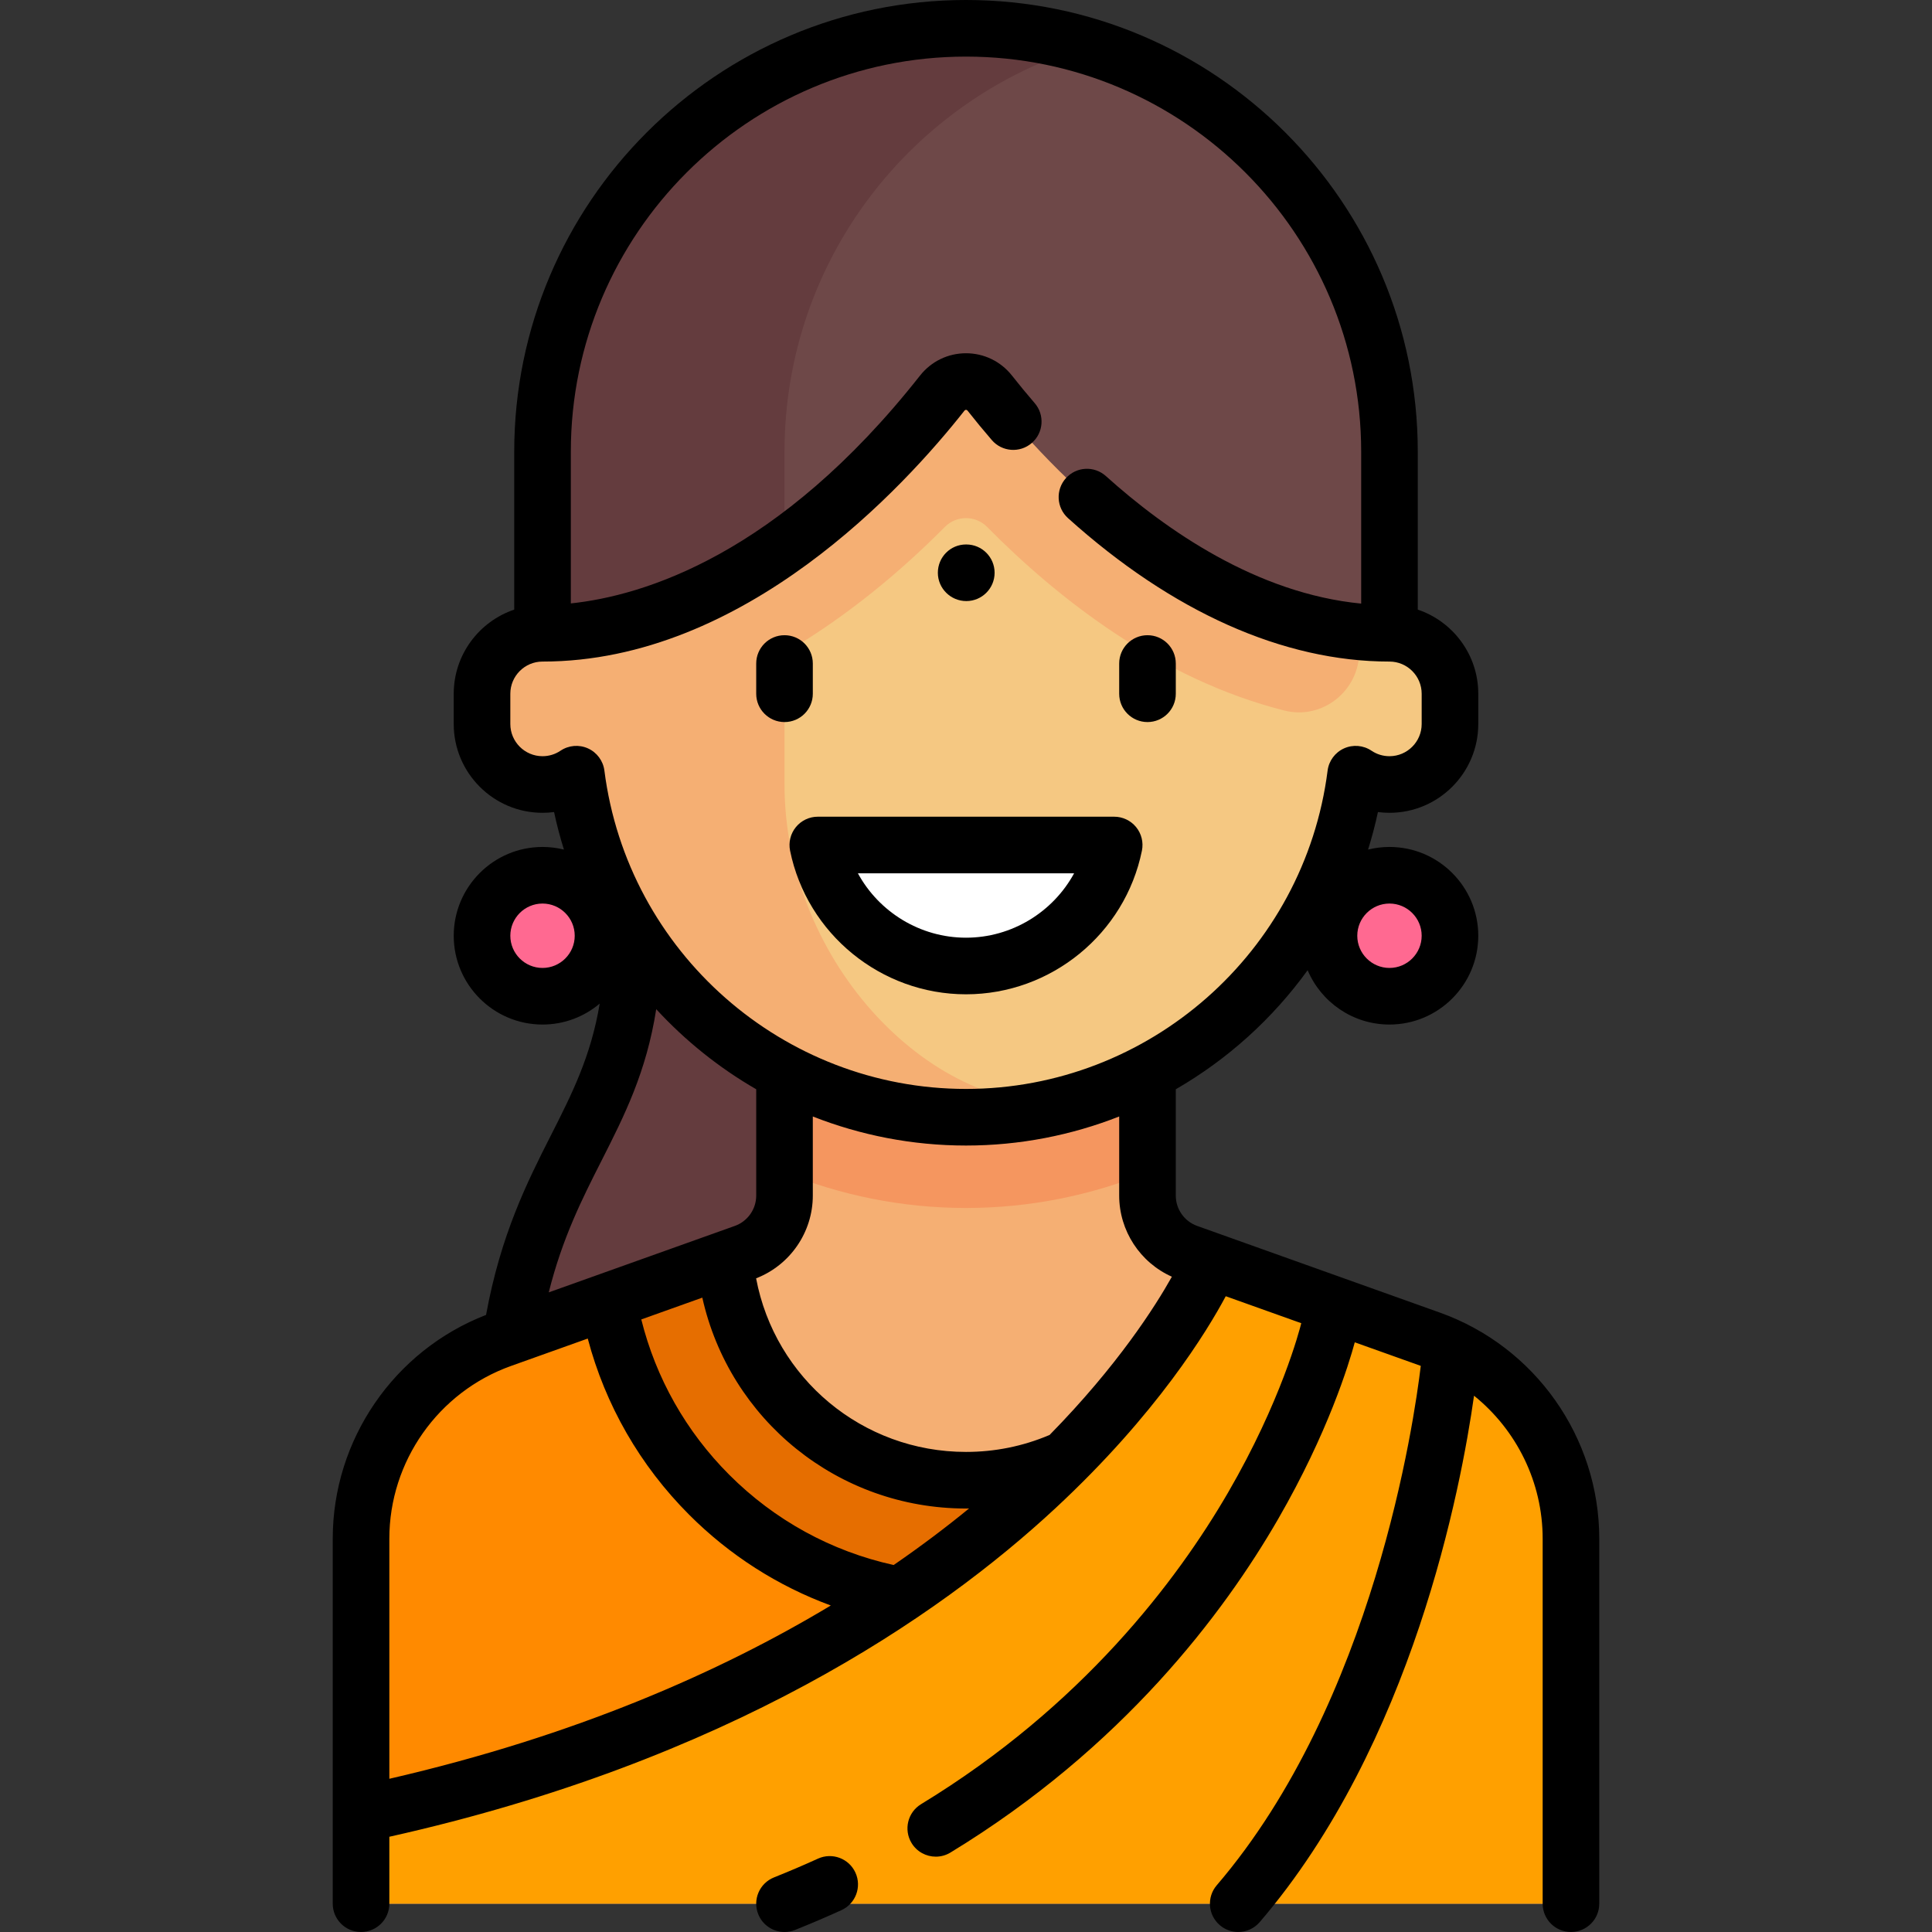 <?xml version="1.0" encoding="iso-8859-1"?>
<!-- Generator: Adobe Illustrator 19.0.0, SVG Export Plug-In . SVG Version: 6.00 Build 0)  -->
<svg xmlns="http://www.w3.org/2000/svg" xmlns:xlink="http://www.w3.org/1999/xlink" version="1.1" id="Capa_1" x="0px" y="0px" viewBox="0 0 512.003 512.003" style="enable-background:new 0 0 512.003 512.003;" xml:space="preserve">
<rect x="0" y="0" width="512.003" height="512.003" fill="#333333" stroke="none"/>
<path style="fill:#643C3E;" d="M135.76,360.21c8.016-48.097,32.065-72.145,32.065-120.242h48.097V360.21H135.76z"/>
<path style="fill:#F5AF73;" d="M379.085,354.926l-64.346-22.98c-6.381-2.279-10.64-8.323-10.64-15.098v-36.799h-96.194v36.799  c0,6.775-4.259,12.819-10.64,15.098l-64.345,22.98c-22.333,7.976-37.241,29.13-37.241,52.844v96.73h320.645v-96.731  C416.325,384.055,401.417,362.901,379.085,354.926z"/>
<path style="fill:#F5965F;" d="M207.905,310.719c14.862,6.021,31.074,9.411,48.097,9.411c17.023,0,33.235-3.389,48.097-9.411v-30.67  h-96.194L207.905,310.719L207.905,310.719z"/>
<path style="fill:#FFA000;" d="M379.084,354.925l-59.236-21.155c-2.854,32.778-30.327,58.504-63.845,58.504  s-60.991-25.726-63.845-58.504l-59.237,21.156c-22.333,7.976-37.24,29.129-37.24,52.843V504.5h320.645v-96.731  C416.325,384.055,401.417,362.901,379.084,354.925z"/>
<path style="fill:#F5C882;" d="M368.228,167.823l-8.016-8.016V87.661h-208.42v72.145l-8.016,8.016  c-8.854,0-16.032,7.178-16.032,16.032v7.276c0,7.785,5.219,15.006,12.865,16.469c2.758,0.528,5.423,0.348,7.844-0.39  c2.296-0.699,4.618,0.564,5.037,2.927c8.642,48.83,51.201,85.944,102.512,85.944s93.87-37.114,102.512-85.944  c0.418-2.363,2.741-3.626,5.037-2.927c2.421,0.738,5.086,0.918,7.844,0.39c7.646-1.463,12.866-8.684,12.865-16.469v-7.276  C384.26,175,377.082,167.823,368.228,167.823z"/>
<path style="fill:#F5AF73;" d="M207.905,207.903v-34.845c16.953-9.878,31.378-22.195,42.481-33.402  c3.097-3.126,8.13-3.131,11.222,0.001c18.342,18.573,45.663,40.296,78.796,48.653c10.059,2.537,19.808-5.259,19.808-15.633V95.678  h-208.42v64.129l-8.016,8.016c-8.854,0-16.032,7.178-16.032,16.032v7.267c0,7.789,5.222,15.016,12.872,16.478  c2.759,0.527,5.424,0.345,7.843-0.393c2.293-0.699,4.614,0.562,5.032,2.924c8.638,48.832,51.198,85.949,102.51,85.949  c9.784,0,19.242-1.367,28.215-3.89C247.986,296.081,207.905,255.779,207.905,207.903z"/>
<path style="fill:#6E4848;" d="M256.002,7.5L256.002,7.5c61.981,0,112.226,50.245,112.226,112.226v48.097  c-50.393,0-90.886-44.549-105.921-63.633c-3.229-4.098-9.381-4.098-12.61,0c-15.035,19.084-55.528,63.633-105.921,63.633v-48.097  C143.776,57.745,194.021,7.5,256.002,7.5L256.002,7.5z"/>
<path style="fill:#FFFFFF;" d="M216.729,223.936C220.444,242.23,236.612,256,256.002,256s35.558-13.77,39.272-32.064H216.729z"/>
<circle style="fill:#FF6991;" cx="143.781" cy="247.98" r="16.03"/>
<path style="fill:#643C3E;" d="M207.905,119.726c0-50.83,33.816-93.713,80.161-107.517C277.9,9.181,267.152,7.5,256.002,7.5  c-61.981,0-112.226,50.245-112.226,112.226v48.097c24.265,0,46.192-10.357,64.129-23.198V119.726z"/>
<circle style="fill:#FF6991;" cx="368.231" cy="247.98" r="16.03"/>
<path style="fill:#FF8A00;" d="M256.002,392.274c-33.519,0-60.991-25.726-63.845-58.504l-59.237,21.156  c-22.333,7.976-37.24,29.129-37.24,52.843v72.683c95.536-20.661,154.571-61.105,189.252-95.128  C276.232,389.734,266.423,392.274,256.002,392.274z"/>
<path style="fill:#E66E00;" d="M282.565,386.45c-8.099,3.701-17.072,5.824-26.563,5.824c-33.519,0-60.991-25.726-63.845-58.504  l-30.815,11.005c6.895,39.484,37.796,70.711,77.141,77.963C256.602,410.494,271.11,398.011,282.565,386.45z"/>
<path d="M207.905,191.355c4.142,0,7.5-3.358,7.5-7.5v-8.016c0-4.142-3.358-7.5-7.5-7.5s-7.5,3.358-7.5,7.5v8.016  C200.405,187.997,203.763,191.355,207.905,191.355z"/>
<path d="M256.082,159.291c4.142,0,7.5-3.358,7.5-7.5s-3.358-7.5-7.5-7.5h-0.08c-4.142,0-7.46,3.358-7.46,7.5  S251.94,159.291,256.082,159.291z"/>
<path d="M304.099,191.355c4.142,0,7.5-3.358,7.5-7.5v-8.016c0-4.142-3.358-7.5-7.5-7.5s-7.5,3.358-7.5,7.5v8.016  C296.599,187.997,299.957,191.355,304.099,191.355z"/>
<path d="M210.922,219.189c-1.424,1.743-1.991,4.033-1.543,6.239c4.479,22.061,24.087,38.072,46.623,38.072  c22.536,0,42.144-16.012,46.623-38.072c0.448-2.206-0.119-4.496-1.543-6.239s-3.556-2.753-5.807-2.753h-78.546  C214.478,216.436,212.346,217.446,210.922,219.189z M284.651,231.436c-5.583,10.265-16.494,17.064-28.649,17.064  s-23.065-6.799-28.649-17.064H284.651z"/>
<path d="M381.607,347.863l-64.346-22.98c-3.387-1.209-5.663-4.439-5.663-8.036v-28.178c13.726-7.921,25.654-18.693,34.941-31.553  c3.573,8.453,11.948,14.4,21.688,14.4c12.976,0,23.533-10.557,23.533-23.532s-10.557-23.532-23.533-23.532  c-1.955,0-3.854,0.244-5.672,0.695c1.014-3.251,1.894-6.564,2.612-9.941c1.009,0.131,2.031,0.198,3.06,0.198  c12.976,0,23.533-10.557,23.533-23.532v-8.016c0-10.354-6.724-19.16-16.033-22.3v-41.83C375.728,53.708,322.019,0,256.002,0  S136.276,53.708,136.276,119.726v41.83c-9.308,3.139-16.033,11.946-16.033,22.3v8.016c0,12.976,10.557,23.532,23.533,23.532  c1.029,0,2.051-0.066,3.06-0.198c0.718,3.377,1.598,6.69,2.612,9.941c-1.818-0.452-3.717-0.695-5.672-0.695  c-12.976,0-23.533,10.557-23.533,23.532s10.557,23.532,23.533,23.532c5.77,0,11.059-2.091,15.157-5.551  c-2.341,14.013-7.363,23.925-12.938,34.92c-6.242,12.31-13.277,26.224-17.183,47.579c-24.371,9.446-40.633,33.059-40.633,59.305  v96.73c0,4.142,3.358,7.5,7.5,7.5s7.5-3.358,7.5-7.5v-17.737c89.878-20.063,145.525-58.274,176.506-87.053  c26.924-25.01,40.321-47.131,45.152-56.195l20.012,7.147c-0.467,1.88-5.356,20.712-19.413,44.911  c-13.548,23.323-38.659,56.578-81.347,82.557c-3.539,2.153-4.661,6.768-2.508,10.306c1.412,2.321,3.882,3.602,6.414,3.602  c1.328,0,2.674-0.353,3.892-1.094c45.625-27.767,72.407-63.392,86.839-88.388c13.228-22.909,18.764-41.117,20.306-46.828  l17.49,6.246c-1.719,14.393-12.435,89.072-54.069,137.645c-2.696,3.145-2.332,7.879,0.813,10.575  c1.415,1.212,3.15,1.806,4.877,1.806c2.113,0,4.214-0.889,5.698-2.619c40.525-47.279,53.361-115.167,56.796-139.5  c11.258,9.065,18.188,22.915,18.188,37.889v96.73c0,4.142,3.358,7.5,7.5,7.5s7.5-3.358,7.5-7.5v-96.73  C423.825,380.956,406.859,356.881,381.607,347.863z M376.76,247.984c0,4.705-3.828,8.532-8.533,8.532s-8.532-3.828-8.532-8.532  s3.828-8.532,8.532-8.532C372.933,239.452,376.76,243.279,376.76,247.984z M310.563,338.344  c-4.357,7.783-14.334,23.524-32.418,41.946c-0.034,0.014-0.069,0.023-0.103,0.038c-6.978,2.951-14.393,4.448-22.041,4.448  c-27.461,0-50.623-19.486-55.624-46.004c9.01-3.497,15.027-12.218,15.027-21.924v-20.964c12.637,4.963,26.339,7.698,40.597,7.698  s27.959-2.735,40.597-7.698v20.964C296.599,326.168,302.143,334.593,310.563,338.344z M236.833,414.748  c-16.505-3.633-31.543-11.869-43.585-23.926c-11.442-11.455-19.431-25.612-23.299-41.157l16.174-5.776  c7.214,32.361,35.952,55.886,69.88,55.886c0.274,0,0.544-0.017,0.818-0.02C250.863,404.636,244.207,409.674,236.833,414.748z   M143.776,200.403c-4.705,0-8.533-3.828-8.533-8.532v-8.016c0-4.705,3.828-8.532,8.533-8.532c53.638,0,96.062-46.5,111.813-66.492  c0.05-0.064,0.169-0.215,0.413-0.215c0.244,0,0.363,0.151,0.414,0.216c2.046,2.597,4.209,5.219,6.428,7.794  c2.705,3.138,7.44,3.49,10.578,0.786s3.49-7.439,0.786-10.578c-2.076-2.409-4.098-4.86-6.008-7.285  c-2.97-3.77-7.416-5.933-12.196-5.933s-9.226,2.163-12.196,5.933c-37.501,47.601-73.436,58.354-92.529,60.364v-40.187  C151.276,61.979,198.256,15,256.002,15s104.726,46.979,104.726,104.726v40.233c-27.637-2.668-51.768-19.493-67.657-33.796  c-3.077-2.771-7.82-2.522-10.592,0.557c-2.771,3.078-2.522,7.82,0.557,10.592c27.625,24.867,57.083,38.011,85.192,38.011  c4.705,0,8.533,3.828,8.533,8.532v8.016c0,4.705-3.828,8.532-8.533,8.532c-1.708,0-3.355-0.502-4.762-1.451  c-2.158-1.457-4.917-1.69-7.288-0.616c-2.372,1.074-4.017,3.3-4.347,5.883c-6.141,48.094-47.338,84.361-95.829,84.361  s-89.688-36.268-95.829-84.361c-0.33-2.583-1.975-4.809-4.347-5.883c-2.371-1.074-5.13-0.841-7.288,0.616  C147.131,199.901,145.484,200.403,143.776,200.403z M143.776,256.516c-4.705,0-8.533-3.828-8.533-8.532s3.828-8.532,8.533-8.532  c4.705,0,8.532,3.828,8.532,8.532S148.48,256.516,143.776,256.516z M159.374,307.669c6.091-12.012,11.928-23.534,14.532-40.226  c7.699,8.357,16.632,15.53,26.5,21.225v28.178c0,3.597-2.275,6.826-5.663,8.036l-49.318,17.613  C149.048,328.036,154.281,317.712,159.374,307.669z M103.179,407.77c0-20.491,12.965-38.889,32.263-45.781l20.32-7.257  c4.653,17.619,13.852,33.655,26.872,46.691c10.734,10.747,23.513,18.897,37.537,24.051c-29.223,17.568-67.612,34.547-116.992,45.924  L103.179,407.77L103.179,407.77z"/>
<path d="M216.776,492.56c-3.806,1.731-7.727,3.405-11.656,4.977c-3.846,1.539-5.717,5.903-4.179,9.749  c1.173,2.933,3.989,4.717,6.966,4.717c0.927,0,1.87-0.173,2.783-0.538c4.144-1.657,8.28-3.424,12.295-5.25  c3.771-1.715,5.437-6.162,3.722-9.932C224.993,492.511,220.544,490.845,216.776,492.56z"/>
<g>
</g>
<g>
</g>
<g>
</g>
<g>
</g>
<g>
</g>
<g>
</g>
<g>
</g>
<g>
</g>
<g>
</g>
<g>
</g>
<g>
</g>
<g>
</g>
<g>
</g>
<g>
</g>
<g>
</g>
</svg>
